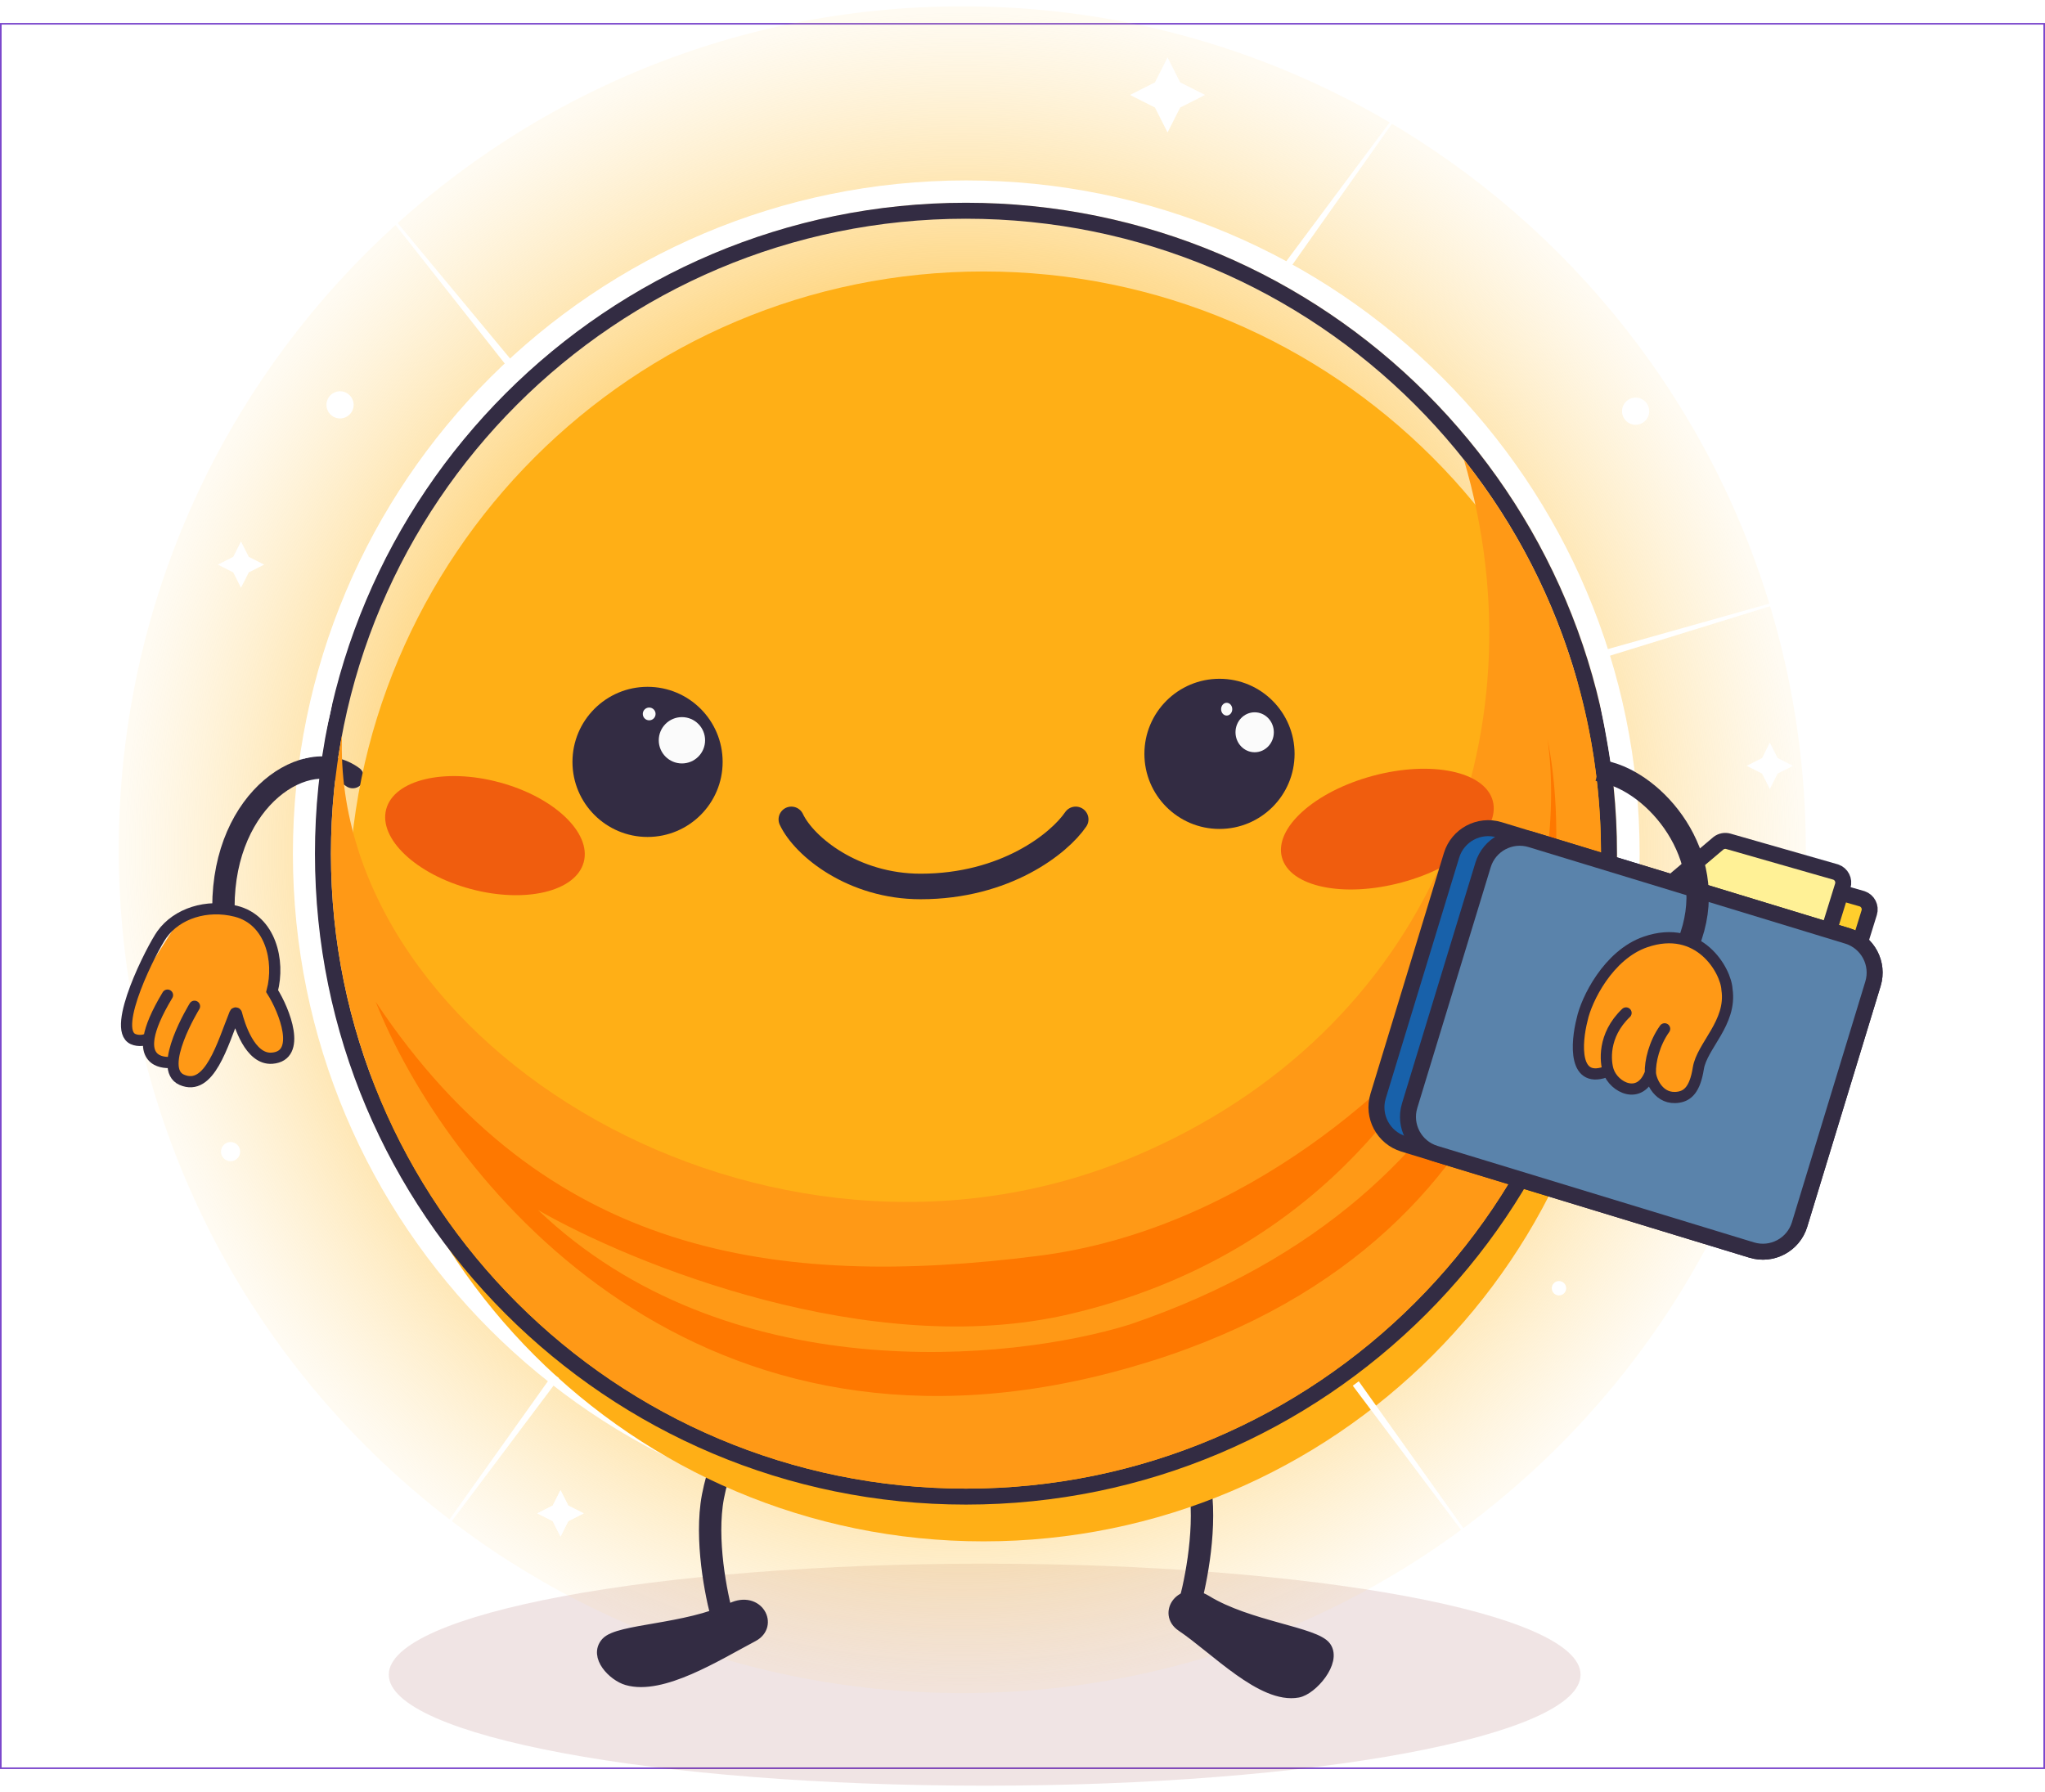 <svg width="89" height="78" viewBox="0 0 89 78" fill="none" xmlns="http://www.w3.org/2000/svg">
<rect x="-0.035" y="0.035" width="88.93" height="75.93" transform="matrix(-1 0 0 1 88.93 1)" stroke="#7B47CC" stroke-width="0.07"/>
<path d="M42.853 77.725C28.531 77.725 16.92 75.562 16.92 72.893C16.92 70.224 28.531 68.061 42.853 68.061C57.176 68.061 68.787 70.224 68.787 72.893C68.787 75.562 57.176 77.725 42.853 77.725Z" fill="#7D0C0C" fill-opacity="0.11"/>
<path d="M41.879 73.695C21.605 73.695 5.169 57.26 5.169 36.985C5.169 16.711 21.605 0.275 41.879 0.275C62.154 0.275 78.589 16.711 78.589 36.985C78.589 57.26 62.154 73.695 41.879 73.695Z" fill="url(#paint0_radial_2572_28375)"/>
<path d="M42.053 65.978C26.137 65.978 13.234 53.075 13.234 37.159C13.234 21.243 26.137 8.34 42.053 8.34C57.969 8.34 70.872 21.243 70.872 37.159C70.872 53.075 57.969 65.978 42.053 65.978Z" stroke="white" stroke-width="0.973"/>
<path d="M33.258 59.65C32.597 60.806 31.214 63.595 30.97 65.504C30.727 67.412 31.232 69.739 31.514 70.663" stroke="#332C43" stroke-width="0.973" stroke-linecap="round"/>
<path d="M31.837 70.007C32.981 69.46 33.654 70.746 32.769 71.215C31.168 72.062 28.815 73.55 27.293 73.11C26.692 72.937 25.865 72.091 26.392 71.502C26.919 70.913 29.854 70.955 31.837 70.007Z" fill="#332C43" stroke="#332C43" stroke-width="0.487" stroke-linecap="round"/>
<path d="M49.915 58.884C50.589 60.062 51.999 62.904 52.247 64.849C52.495 66.794 51.98 69.165 51.692 70.107" stroke="#332C43" stroke-width="0.973" stroke-linecap="round"/>
<path d="M52.495 69.676C51.431 69.023 50.612 70.226 51.431 70.776C52.911 71.771 54.929 73.931 56.484 73.648C57.098 73.536 58.142 72.324 57.691 71.689C57.241 71.055 54.339 70.807 52.495 69.676Z" fill="#332C43" stroke="#332C43" stroke-width="0.487" stroke-linecap="round"/>
<path d="M15.35 33.825C13.407 32.399 9.723 34.693 9.723 39.49" stroke="#332C43" stroke-width="0.973" stroke-linecap="round"/>
<path d="M11.879 43.277C11.879 43.305 11.988 43.569 12.043 43.698L12.404 44.154C12.481 44.528 12.634 45.323 12.634 45.379C12.634 45.435 12.481 45.823 12.404 46.01C12.229 46.08 11.852 46.213 11.747 46.185C11.642 46.157 11.243 45.94 11.057 45.835L10.558 44.993L10.203 44.497L9.94 45.374L9.48 46.215L8.643 47.027H8.216L7.69 46.817L7.624 46.396L7.427 46.15L6.868 46.01L6.606 45.764L6.474 45.273L6.244 45.133L5.718 44.993L5.587 44.537L5.718 43.59L6.522 42.042L7.706 40.183L9.053 39.447L10.005 39.552L11.358 40.322L11.879 41.678V43.277Z" fill="#FF9916"/>
<path d="M7.53 46.234C7.53 46.234 6.262 46.451 6.491 45.142M6.491 45.142C6.371 45.303 6.017 45.33 5.789 45.226C4.82 44.783 6.628 41.255 7.047 40.672C7.701 39.76 8.994 39.341 10.267 39.664C11.775 40.046 12.192 41.819 11.844 43.14C12.384 43.989 13.15 45.956 11.844 46.06C10.867 46.138 10.401 44.551 10.292 44.117C10.283 44.084 10.238 44.079 10.225 44.11C9.683 45.453 9.12 47.529 7.91 46.999C6.801 46.512 8.465 43.8 8.465 43.8M6.491 45.142C6.566 44.715 6.801 44.126 7.29 43.314" stroke="#332C43" stroke-width="0.487" stroke-linecap="round"/>
<g filter="url(#filter0_d_2572_28375)">
<path d="M42.04 64.796C26.777 64.796 14.404 52.422 14.404 37.159C14.404 21.895 26.777 9.522 42.04 9.522C57.304 9.522 69.677 21.895 69.677 37.159C69.677 52.422 57.304 64.796 42.04 64.796Z" fill="#FFAF16"/>
</g>
<path d="M42.039 65.142C26.584 65.142 14.055 52.613 14.055 37.158C14.055 21.702 26.584 9.173 42.039 9.173C57.495 9.173 70.024 21.702 70.024 37.158C70.024 52.613 57.495 65.142 42.039 65.142Z" stroke="#332C43" stroke-width="0.695"/>
<path d="M63.708 20C67.244 32 62.261 44.888 49.376 50.333C33.395 57.086 14.404 45.501 14.885 32C14.569 33.671 14.404 35.395 14.404 37.158C14.404 52.421 26.777 64.794 42.041 64.794C57.304 64.794 69.677 52.421 69.677 37.158C69.677 30.675 67.445 24.713 63.708 20Z" fill="#FF9916"/>
<path d="M61.001 38.411C58.466 39.09 56.133 38.6 55.79 37.318C55.446 36.036 57.222 34.446 59.756 33.767C62.29 33.088 64.623 33.577 64.967 34.859C65.311 36.142 63.535 37.731 61.001 38.411Z" fill="#F05D0E"/>
<path d="M20.484 38.694C18.11 38.058 16.464 36.503 16.808 35.221C17.151 33.938 19.354 33.414 21.728 34.051C24.102 34.687 25.748 36.242 25.405 37.524C25.061 38.807 22.858 39.331 20.484 38.694Z" fill="#F05D0E"/>
<path d="M45.191 54.663C54.327 53.503 61.256 46.809 63.579 43.606C61.934 47.05 57.385 54.663 46.546 57.2C37.875 59.23 27.513 55.025 23.416 52.669C31.623 60.499 43.997 59.255 49.159 57.654C65.805 51.998 68.224 38.32 67.353 32.187C68.772 39.347 66.966 54.88 48.385 59.738C29.803 64.596 19.287 51.008 16.351 43.606C23.706 54.663 33.771 56.113 45.191 54.663Z" fill="#FE7800"/>
<path d="M69.69 30.936C69.864 31.77 70.142 33.369 70.212 34.065C70.339 34.308 70.601 34.815 70.629 34.899C70.657 34.982 70.872 34.377 70.977 34.065L70.455 30.38L69.76 29.093C69.563 29.012 69.426 29.668 69.69 30.936Z" fill="white"/>
<path d="M14.45 30.657C14.381 31.074 14.08 32.254 13.929 32.903C13.698 32.912 13.469 32.95 13.248 33.017L13.233 33.021L13.338 31.665L13.929 30.553C14.126 30.495 14.488 30.431 14.45 30.657Z" fill="white"/>
<path d="M81.349 39.726C81.427 39.473 81.29 39.206 81.042 39.121L81.018 39.114L76.371 37.784C76.225 37.742 76.068 37.771 75.947 37.861L75.923 37.88L74.076 39.442C74.04 39.473 74.009 39.508 73.983 39.548L73.481 40.32C73.31 40.583 73.429 40.934 73.719 41.041L73.747 41.051L79.856 42.907C80.104 42.982 80.366 42.85 80.454 42.609L80.462 42.585L81.349 39.726Z" fill="#FFCE2D" stroke="#332C43" stroke-width="0.695"/>
<path d="M80.198 38.562C80.277 38.309 80.139 38.042 79.892 37.957L79.867 37.95L75.221 36.62C75.075 36.578 74.918 36.607 74.796 36.697L74.773 36.716L72.926 38.278C72.89 38.309 72.858 38.344 72.832 38.384L72.33 39.156C72.159 39.419 72.279 39.77 72.568 39.877L72.597 39.887L78.705 41.743C78.953 41.818 79.215 41.686 79.303 41.445L79.311 41.421L80.198 38.562Z" fill="#FFF196" stroke="#332C43" stroke-width="0.695"/>
<path d="M65.254 36.12L80.404 40.739C81.285 41.008 81.782 41.94 81.513 42.822L78.319 53.3C78.05 54.182 77.117 54.678 76.236 54.41L61.086 49.791C60.205 49.522 59.708 48.589 59.977 47.708L63.172 37.23C63.441 36.348 64.373 35.851 65.254 36.12Z" fill="#1861AA" stroke="#332C43" stroke-width="0.695"/>
<path d="M66.626 36.538L80.404 40.739C81.285 41.008 81.782 41.94 81.513 42.822L78.319 53.3C78.05 54.182 77.117 54.678 76.236 54.41L62.458 50.209C61.577 49.94 61.08 49.008 61.349 48.126L64.544 37.648C64.812 36.766 65.745 36.27 66.626 36.538Z" fill="#5A83AB" stroke="#332C43" stroke-width="0.695"/>
<path d="M73.481 41.053C74.906 37.507 72.264 34.274 70.039 33.649" stroke="#332C43" stroke-width="0.973" stroke-linecap="square"/>
<path d="M71.615 40.999C73.957 40.194 75.116 42.247 75.16 43.07C75.377 44.514 74.067 45.521 73.912 46.503C73.766 47.425 73.445 47.69 73.062 47.755C72.193 47.903 71.84 47.017 71.827 46.695C71.379 47.914 70.238 47.337 69.995 46.611C68.455 47.26 68.594 45.391 68.856 44.375C69.034 43.518 69.992 41.556 71.615 40.999Z" fill="#FF9916"/>
<path d="M69.995 46.611C68.455 47.26 68.594 45.391 68.856 44.375C69.034 43.518 69.992 41.556 71.615 40.999C73.957 40.194 75.116 42.247 75.16 43.07C75.377 44.514 74.067 45.521 73.912 46.503C73.766 47.425 73.445 47.69 73.062 47.755C72.193 47.903 71.84 47.017 71.827 46.695M69.995 46.611C69.868 46.232 69.733 45.077 70.767 44.09M69.995 46.611C70.238 47.337 71.379 47.914 71.827 46.695M71.827 46.695C71.807 46.213 71.995 45.41 72.446 44.781" stroke="#332C43" stroke-width="0.487" stroke-linecap="round"/>
<path d="M81.44 25.025L69.203 28.47L69.294 28.779L81.44 25.025Z" fill="white"/>
<path d="M63.159 1.732L55.565 11.928L55.826 12.117L63.159 1.732Z" fill="white"/>
<path d="M14.187 5.953L22.056 15.937L22.307 15.735L14.187 5.953Z" fill="white"/>
<path d="M16.7 70.155L24.333 59.99L24.073 59.799L16.7 70.155Z" fill="white"/>
<path d="M66.508 70.48L58.874 60.315L59.134 60.123L66.508 70.48Z" fill="white"/>
<path d="M71.184 18.489C70.858 18.489 70.593 18.225 70.593 17.898C70.593 17.572 70.858 17.307 71.184 17.307C71.511 17.307 71.775 17.572 71.775 17.898C71.775 18.225 71.511 18.489 71.184 18.489Z" fill="white"/>
<path d="M10.035 50.544C9.804 50.544 9.617 50.357 9.617 50.127C9.617 49.896 9.804 49.709 10.035 49.709C10.265 49.709 10.452 49.896 10.452 50.127C10.452 50.357 10.265 50.544 10.035 50.544Z" fill="white"/>
<path d="M14.799 18.213C14.472 18.213 14.208 17.948 14.208 17.622C14.208 17.296 14.472 17.031 14.799 17.031C15.125 17.031 15.39 17.296 15.39 17.622C15.39 17.948 15.125 18.213 14.799 18.213Z" fill="white"/>
<path d="M67.848 56.386C67.675 56.386 67.535 56.246 67.535 56.073C67.535 55.9 67.675 55.76 67.848 55.76C68.021 55.76 68.161 55.9 68.161 56.073C68.161 56.246 68.021 56.386 67.848 56.386Z" fill="white"/>
<path d="M24.394 64.864L24.055 65.533L23.386 65.872L24.055 66.21L24.394 66.88L24.732 66.21L25.402 65.872L24.732 65.533L24.394 64.864Z" fill="white"/>
<path d="M24.394 64.864L24.055 65.533L23.386 65.872L24.055 66.21L24.394 66.88L24.732 66.21L25.402 65.872L24.732 65.533L24.394 64.864Z" fill="white"/>
<path d="M77.025 32.325L76.687 32.995L76.017 33.334L76.687 33.672L77.025 34.342L77.364 33.672L78.033 33.334L77.364 32.995L77.025 32.325Z" fill="white"/>
<path d="M10.488 23.568L10.15 24.237L9.48 24.576L10.15 24.914L10.488 25.584L10.827 24.914L11.497 24.576L10.827 24.237L10.488 23.568Z" fill="white"/>
<path d="M50.813 2.499L50.265 3.584L49.18 4.132L50.265 4.681L50.813 5.766L51.362 4.681L52.447 4.132L51.362 3.584L50.813 2.499Z" fill="white"/>
<path d="M46.815 35.665C46.103 36.711 43.76 38.585 40.065 38.585C37.14 38.585 35.002 36.855 34.44 35.665" stroke="#332C43" stroke-width="1.112" stroke-linecap="round"/>
<path d="M53.073 36.081C51.268 36.081 49.805 34.618 49.805 32.813C49.805 31.008 51.268 29.545 53.073 29.545C54.878 29.545 56.341 31.008 56.341 32.813C56.341 34.618 54.878 36.081 53.073 36.081Z" fill="#332C43"/>
<path d="M54.604 32.743C54.143 32.743 53.77 32.353 53.77 31.873C53.77 31.393 54.143 31.004 54.604 31.004C55.065 31.004 55.438 31.393 55.438 31.873C55.438 32.353 55.065 32.743 54.604 32.743Z" fill="#FBFBFB"/>
<path d="M53.386 31.146C53.252 31.146 53.143 31.021 53.143 30.868C53.143 30.714 53.252 30.59 53.386 30.59C53.52 30.59 53.629 30.714 53.629 30.868C53.629 31.021 53.52 31.146 53.386 31.146Z" fill="#FBFBFB"/>
<path d="M28.182 36.43C26.377 36.43 24.914 34.967 24.914 33.163C24.914 31.358 26.377 29.895 28.182 29.895C29.987 29.895 31.45 31.358 31.45 33.163C31.45 34.967 29.987 36.43 28.182 36.43Z" fill="#332C43"/>
<path d="M29.678 33.23C29.122 33.23 28.67 32.779 28.67 32.222C28.67 31.665 29.122 31.214 29.678 31.214C30.235 31.214 30.686 31.665 30.686 32.222C30.686 32.779 30.235 33.23 29.678 33.23Z" fill="#FBFBFB"/>
<path d="M28.253 31.353C28.099 31.353 27.975 31.229 27.975 31.075C27.975 30.922 28.099 30.797 28.253 30.797C28.407 30.797 28.531 30.922 28.531 31.075C28.531 31.229 28.407 31.353 28.253 31.353Z" fill="#FBFBFB"/>
<defs>
<filter id="filter0_d_2572_28375" x="14.404" y="9.522" width="56.038" height="57.568" filterUnits="userSpaceOnUse" color-interpolation-filters="sRGB">
<feFlood flood-opacity="0" result="BackgroundImageFix"/>
<feColorMatrix in="SourceAlpha" type="matrix" values="0 0 0 0 0 0 0 0 0 0 0 0 0 0 0 0 0 0 127 0" result="hardAlpha"/>
<feOffset dx="0.765" dy="2.294"/>
<feComposite in2="hardAlpha" operator="out"/>
<feColorMatrix type="matrix" values="0 0 0 0 0.988 0 0 0 0 0.871 0 0 0 0 0.553 0 0 0 1 0"/>
<feBlend mode="normal" in2="BackgroundImageFix" result="effect1_dropShadow_2572_28375"/>
<feBlend mode="normal" in="SourceGraphic" in2="effect1_dropShadow_2572_28375" result="shape"/>
</filter>
<radialGradient id="paint0_radial_2572_28375" cx="0" cy="0" r="1" gradientUnits="userSpaceOnUse" gradientTransform="translate(41.879 36.985) rotate(90) scale(36.71)">
<stop offset="0.49" stop-color="#FFB828"/>
<stop offset="1" stop-color="#FDD886" stop-opacity="0.11"/>
</radialGradient>
</defs>
</svg>
